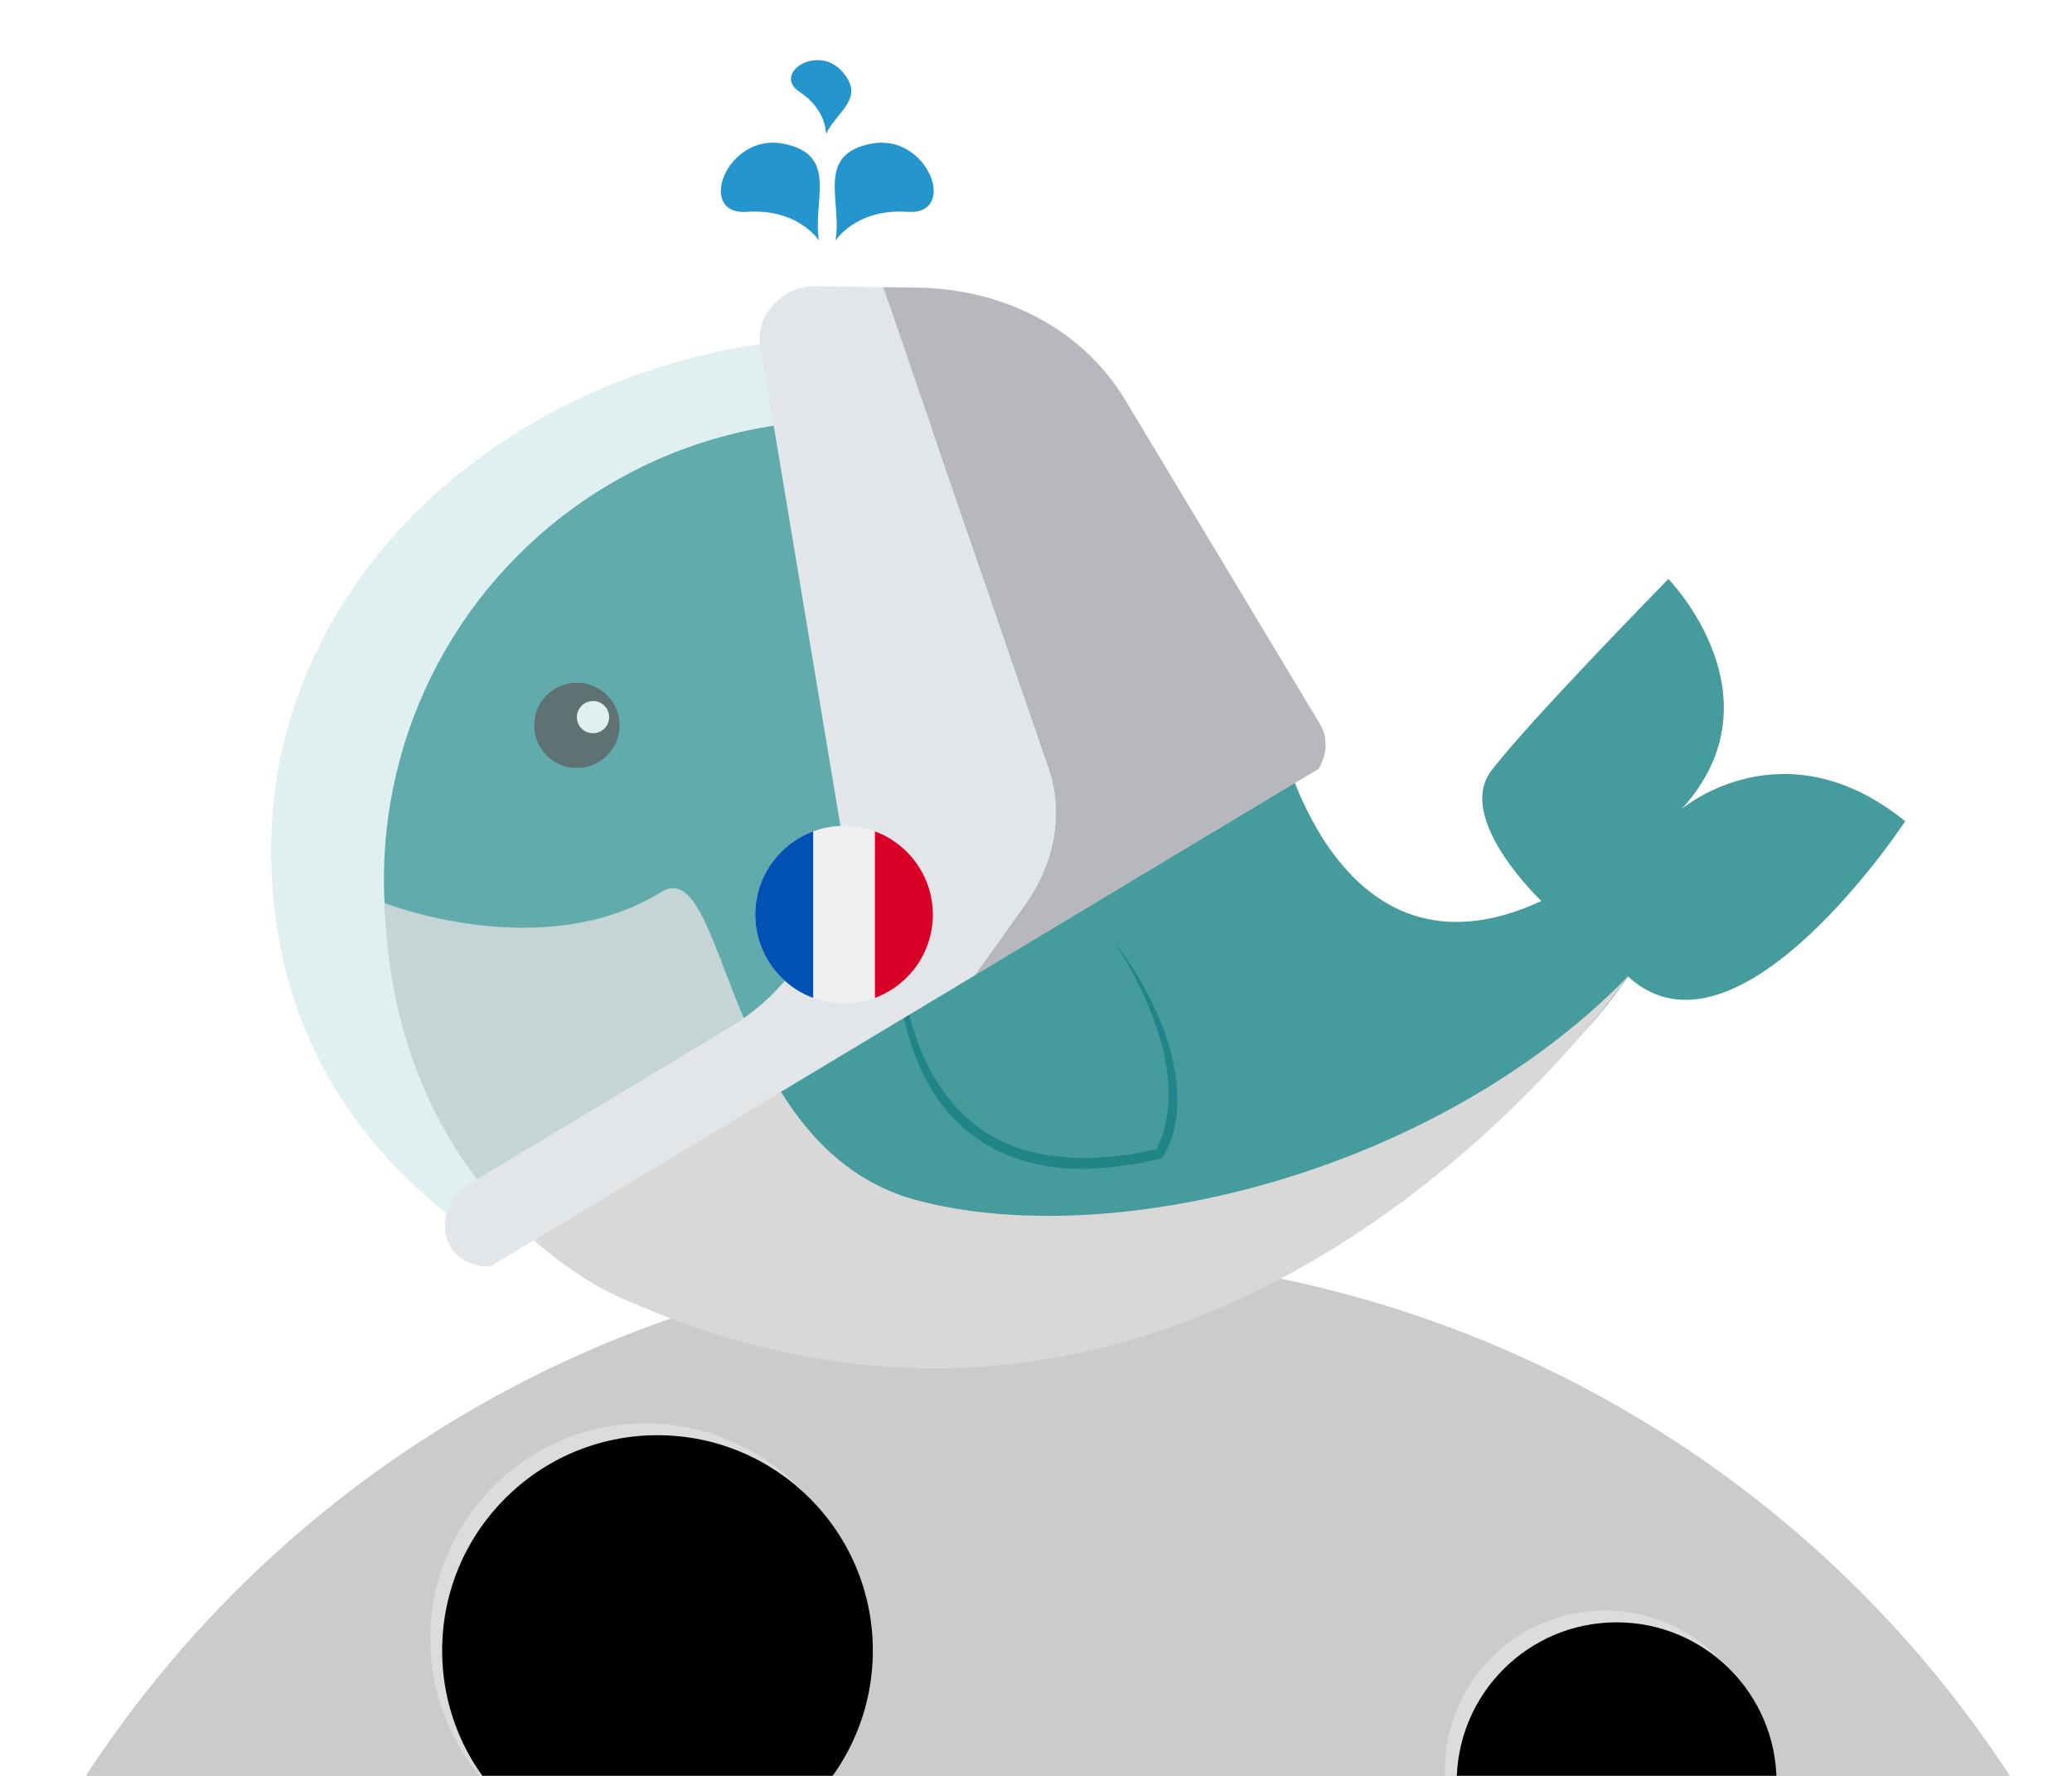 <?xml version="1.0" encoding="UTF-8"?>
<svg width="350px" height="300px" viewBox="0 0 350 300" version="1.1" xmlns="http://www.w3.org/2000/svg" xmlns:xlink="http://www.w3.org/1999/xlink">
    <!-- Generator: Sketch 47.1 (45422) - http://www.bohemiancoding.com/sketch -->
    <title>Logo</title>
    <desc>Created with Sketch.</desc>
    <defs>
        <circle id="path-1" cx="46.493" cy="36.787" r="36.375"></circle>
        <filter x="-3.4%" y="-3.4%" width="106.9%" height="106.9%" filterUnits="objectBoundingBox" id="filter-2">
            <feGaussianBlur stdDeviation="1.5" in="SourceAlpha" result="shadowBlurInner1"></feGaussianBlur>
            <feOffset dx="2" dy="2" in="shadowBlurInner1" result="shadowOffsetInner1"></feOffset>
            <feComposite in="shadowOffsetInner1" in2="SourceAlpha" operator="arithmetic" k2="-1" k3="1" result="shadowInnerInner1"></feComposite>
            <feColorMatrix values="0 0 0 0 0   0 0 0 0 0   0 0 0 0 0  0 0 0 0.5 0" type="matrix" in="shadowInnerInner1"></feColorMatrix>
        </filter>
        <circle id="path-3" cx="208.508" cy="59.037" r="27.015"></circle>
        <filter x="-4.6%" y="-4.6%" width="109.3%" height="109.3%" filterUnits="objectBoundingBox" id="filter-4">
            <feGaussianBlur stdDeviation="1.5" in="SourceAlpha" result="shadowBlurInner1"></feGaussianBlur>
            <feOffset dx="2" dy="2" in="shadowBlurInner1" result="shadowOffsetInner1"></feOffset>
            <feComposite in="shadowOffsetInner1" in2="SourceAlpha" operator="arithmetic" k2="-1" k3="1" result="shadowInnerInner1"></feComposite>
            <feColorMatrix values="0 0 0 0 0   0 0 0 0 0   0 0 0 0 0  0 0 0 0.5 0" type="matrix" in="shadowInnerInner1"></feColorMatrix>
        </filter>
        <circle id="path-5" cx="109.907" cy="143.984" r="23.777"></circle>
        <filter x="-5.3%" y="-5.3%" width="110.5%" height="110.5%" filterUnits="objectBoundingBox" id="filter-6">
            <feGaussianBlur stdDeviation="1.5" in="SourceAlpha" result="shadowBlurInner1"></feGaussianBlur>
            <feOffset dx="2" dy="2" in="shadowBlurInner1" result="shadowOffsetInner1"></feOffset>
            <feComposite in="shadowOffsetInner1" in2="SourceAlpha" operator="arithmetic" k2="-1" k3="1" result="shadowInnerInner1"></feComposite>
            <feColorMatrix values="0 0 0 0 0   0 0 0 0 0   0 0 0 0 0  0 0 0 0.5 0" type="matrix" in="shadowInnerInner1"></feColorMatrix>
        </filter>
        <circle id="path-7" cx="136.703" cy="234.758" r="9.991"></circle>
        <filter x="-12.5%" y="-12.5%" width="125.0%" height="125.0%" filterUnits="objectBoundingBox" id="filter-8">
            <feGaussianBlur stdDeviation="1.5" in="SourceAlpha" result="shadowBlurInner1"></feGaussianBlur>
            <feOffset dx="2" dy="2" in="shadowBlurInner1" result="shadowOffsetInner1"></feOffset>
            <feComposite in="shadowOffsetInner1" in2="SourceAlpha" operator="arithmetic" k2="-1" k3="1" result="shadowInnerInner1"></feComposite>
            <feColorMatrix values="0 0 0 0 0   0 0 0 0 0   0 0 0 0 0  0 0 0 0.5 0" type="matrix" in="shadowInnerInner1"></feColorMatrix>
        </filter>
        <circle id="path-9" cx="10.094" cy="136.285" r="9.991"></circle>
        <filter x="-12.5%" y="-12.5%" width="125.0%" height="125.0%" filterUnits="objectBoundingBox" id="filter-10">
            <feGaussianBlur stdDeviation="1.5" in="SourceAlpha" result="shadowBlurInner1"></feGaussianBlur>
            <feOffset dx="2" dy="2" in="shadowBlurInner1" result="shadowOffsetInner1"></feOffset>
            <feComposite in="shadowOffsetInner1" in2="SourceAlpha" operator="arithmetic" k2="-1" k3="1" result="shadowInnerInner1"></feComposite>
            <feColorMatrix values="0 0 0 0 0   0 0 0 0 0   0 0 0 0 0  0 0 0 0.5 0" type="matrix" in="shadowInnerInner1"></feColorMatrix>
        </filter>
        <circle id="path-11" cx="199.869" cy="349.309" r="13.386"></circle>
        <filter x="-9.3%" y="-9.3%" width="118.7%" height="118.7%" filterUnits="objectBoundingBox" id="filter-12">
            <feGaussianBlur stdDeviation="1.5" in="SourceAlpha" result="shadowBlurInner1"></feGaussianBlur>
            <feOffset dx="2" dy="2" in="shadowBlurInner1" result="shadowOffsetInner1"></feOffset>
            <feComposite in="shadowOffsetInner1" in2="SourceAlpha" operator="arithmetic" k2="-1" k3="1" result="shadowInnerInner1"></feComposite>
            <feColorMatrix values="0 0 0 0 0   0 0 0 0 0   0 0 0 0 0  0 0 0 0.5 0" type="matrix" in="shadowInnerInner1"></feColorMatrix>
        </filter>
        <circle id="path-13" cx="119.468" cy="262.797" r="19.812"></circle>
        <filter x="-6.3%" y="-6.3%" width="112.6%" height="112.6%" filterUnits="objectBoundingBox" id="filter-14">
            <feGaussianBlur stdDeviation="1.5" in="SourceAlpha" result="shadowBlurInner1"></feGaussianBlur>
            <feOffset dx="2" dy="2" in="shadowBlurInner1" result="shadowOffsetInner1"></feOffset>
            <feComposite in="shadowOffsetInner1" in2="SourceAlpha" operator="arithmetic" k2="-1" k3="1" result="shadowInnerInner1"></feComposite>
            <feColorMatrix values="0 0 0 0 0   0 0 0 0 0   0 0 0 0 0  0 0 0 0.5 0" type="matrix" in="shadowInnerInner1"></feColorMatrix>
        </filter>
        <circle id="path-15" cx="318.524" cy="252.818" r="19.812"></circle>
        <filter x="-6.3%" y="-6.3%" width="112.6%" height="112.6%" filterUnits="objectBoundingBox" id="filter-16">
            <feGaussianBlur stdDeviation="1.5" in="SourceAlpha" result="shadowBlurInner1"></feGaussianBlur>
            <feOffset dx="2" dy="2" in="shadowBlurInner1" result="shadowOffsetInner1"></feOffset>
            <feComposite in="shadowOffsetInner1" in2="SourceAlpha" operator="arithmetic" k2="-1" k3="1" result="shadowInnerInner1"></feComposite>
            <feColorMatrix values="0 0 0 0 0   0 0 0 0 0   0 0 0 0 0  0 0 0 0.5 0" type="matrix" in="shadowInnerInner1"></feColorMatrix>
        </filter>
    </defs>
    <g id="Symbols" stroke="none" stroke-width="1" fill="none" fill-rule="evenodd">
        <g id="Logo">
            <g id="moon" transform="translate(-17, 212)">
                <g id="013-moon-3">
                    <circle id="Oval" fill="#CBCBCB" fill-rule="nonzero" cx="194" cy="194" r="194"></circle>
                    <circle id="Oval" fill="#CBCBCB" fill-rule="nonzero" cx="194" cy="194" r="194"></circle>
                    <g id="Group" transform="translate(79.57, 28.039)" fill-rule="nonzero">
                        <g id="Oval">
                            <use fill="#DCDCDC" fill-rule="evenodd" xlink:href="#path-1"></use>
                            <use fill="black" fill-opacity="1" filter="url(#filter-2)" xlink:href="#path-1"></use>
                        </g>
                        <g id="Oval">
                            <use fill="#DCDCDC" fill-rule="evenodd" xlink:href="#path-3"></use>
                            <use fill="black" fill-opacity="1" filter="url(#filter-4)" xlink:href="#path-3"></use>
                        </g>
                        <g id="Oval">
                            <use fill="#DCDCDC" fill-rule="evenodd" xlink:href="#path-5"></use>
                            <use fill="black" fill-opacity="1" filter="url(#filter-6)" xlink:href="#path-5"></use>
                        </g>
                        <g id="Oval">
                            <use fill="#DCDCDC" fill-rule="evenodd" xlink:href="#path-7"></use>
                            <use fill="black" fill-opacity="1" filter="url(#filter-8)" xlink:href="#path-7"></use>
                        </g>
                        <g id="Oval">
                            <use fill="#DCDCDC" fill-rule="evenodd" xlink:href="#path-9"></use>
                            <use fill="black" fill-opacity="1" filter="url(#filter-10)" xlink:href="#path-9"></use>
                        </g>
                    </g>
                    <g id="Oval" fill-rule="nonzero">
                        <use fill="#DCDCDC" fill-rule="evenodd" xlink:href="#path-11"></use>
                        <use fill="black" fill-opacity="1" filter="url(#filter-12)" xlink:href="#path-11"></use>
                    </g>
                    <g id="Oval" fill-rule="nonzero">
                        <use fill="#DCDCDC" fill-rule="evenodd" xlink:href="#path-13"></use>
                        <use fill="black" fill-opacity="1" filter="url(#filter-14)" xlink:href="#path-13"></use>
                    </g>
                    <g id="Oval" fill-rule="nonzero">
                        <use fill="#DCDCDC" fill-rule="evenodd" xlink:href="#path-15"></use>
                        <use fill="black" fill-opacity="1" filter="url(#filter-16)" xlink:href="#path-15"></use>
                    </g>
                </g>
            </g>
            <g id="cosmo-whale" transform="translate(20, 1)">
                <g id="whale" transform="translate(44.857, 27.036)" stroke-width="1">
                    <g id="003-whale" transform="translate(0, 41.376)">
                        <g id="Group" fill-rule="nonzero">
                            <path d="M151.18,54.336 C151.18,54.336 160.551,98.981 195.513,82.797 C195.513,82.797 180.903,68.961 187.024,60.834 C193.14,52.702 216.963,28.397 216.963,28.397 C216.963,28.397 236.432,48.307 219.236,67.229 C219.236,67.229 236.381,52.677 256.97,69.318 C256.97,69.318 228.601,112.515 210.14,95.541 C210.14,95.541 176.756,148.046 96.541,154.316" id="Shape" fill="#469B9D"></path>
                            <ellipse id="Oval" fill="#469B9D" cx="77.628" cy="79.121" rx="77.628" ry="77.526"></ellipse>
                            <path d="M0.104,83.136 C0.104,83.136 26.798,93.661 46.783,81.3 C58.118,74.291 57.063,124.525 89.948,133.327 C122.831,142.127 177.412,128.99 210.142,95.541 C210.142,95.541 140.992,195.98 39.175,149.434 C39.175,149.436 1.685,133.438 0.104,83.136 Z" id="Shape" fill="#D8D8D8"></path>
                        </g>
                        <path d="M86.83,86.514 C86.813,92.446 87.635,98.362 89.297,103.991 C89.725,105.394 90.213,106.775 90.766,108.129 C91.329,109.478 91.972,110.787 92.67,112.062 L93.8,113.922 L95.06,115.688 L96.429,117.363 C96.902,117.905 97.429,118.398 97.926,118.919 C98.977,119.897 100.073,120.832 101.28,121.608 C101.857,122.039 102.484,122.389 103.118,122.724 C103.745,123.073 104.369,123.429 105.043,123.681 C106.344,124.292 107.725,124.706 109.105,125.114 C110.514,125.404 111.909,125.793 113.359,125.889 L115.517,126.114 L117.693,126.18 C119.144,126.286 120.602,126.081 122.058,126.049 C123.51,125.93 124.96,125.701 126.414,125.535 L130.734,124.698 L130.25,125.016 C130.613,124.501 130.95,123.756 131.237,123.081 C131.5,122.372 131.743,121.65 131.911,120.903 C132.131,120.169 132.188,119.393 132.338,118.64 C132.399,117.871 132.502,117.104 132.527,116.329 C132.517,115.554 132.557,114.776 132.508,113.997 L132.306,111.663 L131.905,109.344 C131.796,108.565 131.532,107.815 131.355,107.049 C131.154,106.288 130.977,105.519 130.69,104.778 L129.915,102.538 C129.66,101.787 129.318,101.071 129.02,100.333 C128.709,99.604 128.419,98.863 128.088,98.14 C127.365,96.726 126.677,95.286 125.92,93.882 L123.523,89.732 L126.24,93.693 C127.086,95.052 127.868,96.455 128.687,97.84 C129.065,98.547 129.406,99.278 129.766,99.995 C130.109,100.725 130.513,101.426 130.802,102.18 L131.683,104.435 C132.001,105.18 132.214,105.962 132.449,106.737 C132.662,107.518 132.96,108.278 133.105,109.079 L133.609,111.467 L133.913,113.899 C133.995,114.713 133.986,115.535 134.027,116.357 C134.033,117.179 133.958,118.003 133.916,118.827 C133.769,119.643 133.717,120.472 133.487,121.279 C133.314,122.093 133.058,122.891 132.773,123.681 C132.44,124.476 132.146,125.212 131.6,126.017 L131.429,126.271 L131.116,126.335 L126.698,127.247 C125.203,127.44 123.713,127.691 122.21,127.835 C120.698,127.89 119.195,128.114 117.674,128.029 L115.395,127.986 C114.638,127.937 113.881,127.82 113.124,127.738 C111.604,127.617 110.118,127.19 108.632,126.861 C107.167,126.412 105.706,125.949 104.32,125.279 C103.604,125.001 102.941,124.614 102.273,124.23 C101.599,123.863 100.934,123.481 100.322,123.013 C99.041,122.165 97.881,121.153 96.776,120.096 C96.254,119.538 95.702,119.005 95.207,118.424 L93.783,116.63 L92.529,114.723 L91.422,112.733 C90.744,111.377 90.128,109.998 89.601,108.586 C89.085,107.17 88.635,105.733 88.254,104.283 C87.885,102.827 87.569,101.362 87.326,99.886 C87.109,98.406 86.923,96.924 86.815,95.436 C86.589,92.463 86.537,89.474 86.83,86.514 Z" id="Shape" fill="#218588" fill-rule="nonzero"></path>
                        <g id="Group" transform="translate(24.482, 45.138)">
                            <ellipse id="Oval" fill="#434849" cx="8.107" cy="7.982" rx="7.216" ry="7.207"></ellipse>
                            <ellipse id="Oval" fill="#FFFFFF" cx="10.832" cy="6.594" rx="2.725" ry="2.721"></ellipse>
                        </g>
                    </g>
                </g>
                <g id="helmet" transform="translate(-9.553, 27.036)">
                    <path d="M177.732,102.5 C177.732,63.829 145.258,28.843 134.781,28.843 C79.865,28.843 35.346,67.583 35.346,115.371 C35.346,142.621 47.079,164.584 69.703,180.445 C77.045,185.591 90.31,168.433 111.897,157.398 C140.45,142.803 177.732,129.714 177.732,102.5 Z" id="Oval-2" fill-opacity="0.313" fill="#9CD0D1"></path>
                    <g id="001-space-suit" stroke-width="1" transform="translate(112.575, 94.658) scale(-1, 1) rotate(31) translate(-112.575, -94.658) translate(26.708, 36.972)">
                        <path d="M171.378,108.859 C171.378,104.755 167.534,101.416 162.809,101.416 L161.489,101.416 L137.81,101.416 L112.035,101.416 C107.42,101.416 102.938,100.627 98.707,99.073 C96.467,103.38 91.483,106.378 85.69,106.378 C77.803,106.378 71.408,100.824 71.408,93.972 C71.408,89.295 74.39,85.223 78.791,83.11 L52.803,17.272 L48.033,5.187 C47.423,3.642 46.286,2.353 44.79,1.464 C44.111,1.06 43.358,0.739 42.547,0.513 C39.936,-0.214 37.174,0.161 34.949,1.542 L20.335,10.609 L25.228,7.573 L43.117,91.739 C44.745,99.395 50.415,105.944 58.432,109.426 L71.72,115.197 L167.297,115.197 C169.743,113.884 171.378,111.534 171.378,108.859 Z" id="Shape" fill="#E3E6E9" fill-rule="nonzero"></path>
                        <path d="M71.72,115.198 L58.432,109.426 C50.415,105.944 44.745,99.396 43.117,91.74 L25.228,7.574 L20.335,10.609 C7.657,18.475 0.103,31.144 0.006,44.667 C0.005,44.755 0.001,44.843 0.001,44.932 L0.001,108.859 C0.001,111.534 1.636,113.884 4.082,115.198 L71.72,115.198 Z" id="Shape" fill="#B6B8BE" fill-rule="nonzero"></path>
                    </g>
                </g>
                <g id="Water" transform="translate(101.759, 9.151)" stroke-width="1" fill="#2595CE">
                    <g id="Group">
                        <path d="M16.587,30.492 C16.587,30.492 13.112,25.032 4.425,25.638 C-4.263,26.245 0.95,12.295 10.506,14.114 C20.064,15.933 15.43,23.818 16.587,30.492 Z" id="Shape" fill-rule="nonzero"></path>
                        <path d="M17.769,12.504 C17.769,12.504 17.917,8.394 13.292,5.36 C8.665,2.327 16.207,-2.754 20.421,1.845 C24.637,6.445 19.518,8.668 17.769,12.504 Z" id="Shape" fill-rule="nonzero"></path>
                        <path d="M19.374,30.492 C19.374,30.492 22.849,25.032 31.535,25.638 C40.225,26.245 35.013,12.295 25.456,14.114 C15.899,15.933 20.532,23.818 19.374,30.492 Z" id="Shape" fill-rule="nonzero"></path>
                    </g>
                </g>
                <g id="france-flag" transform="translate(107.574, 138.51)" stroke-width="1">
                    <g id="001-france">
                        <circle id="Oval" fill="#F0F0F0" fill-rule="nonzero" cx="15" cy="15" r="15"></circle>
                        <path d="M30,15 C30,8.551 25.929,3.052 20.217,0.933 L20.217,29.067 C25.929,26.948 30,21.449 30,15 Z" id="Shape" fill="#D80027" fill-rule="nonzero"></path>
                        <path d="M0,15 C0,21.449 4.071,26.948 9.783,29.067 L9.783,0.933 C4.071,3.052 0,8.551 0,15 Z" id="Shape" fill="#0052B4" fill-rule="nonzero"></path>
                    </g>
                </g>
            </g>
        </g>
    </g>
</svg>